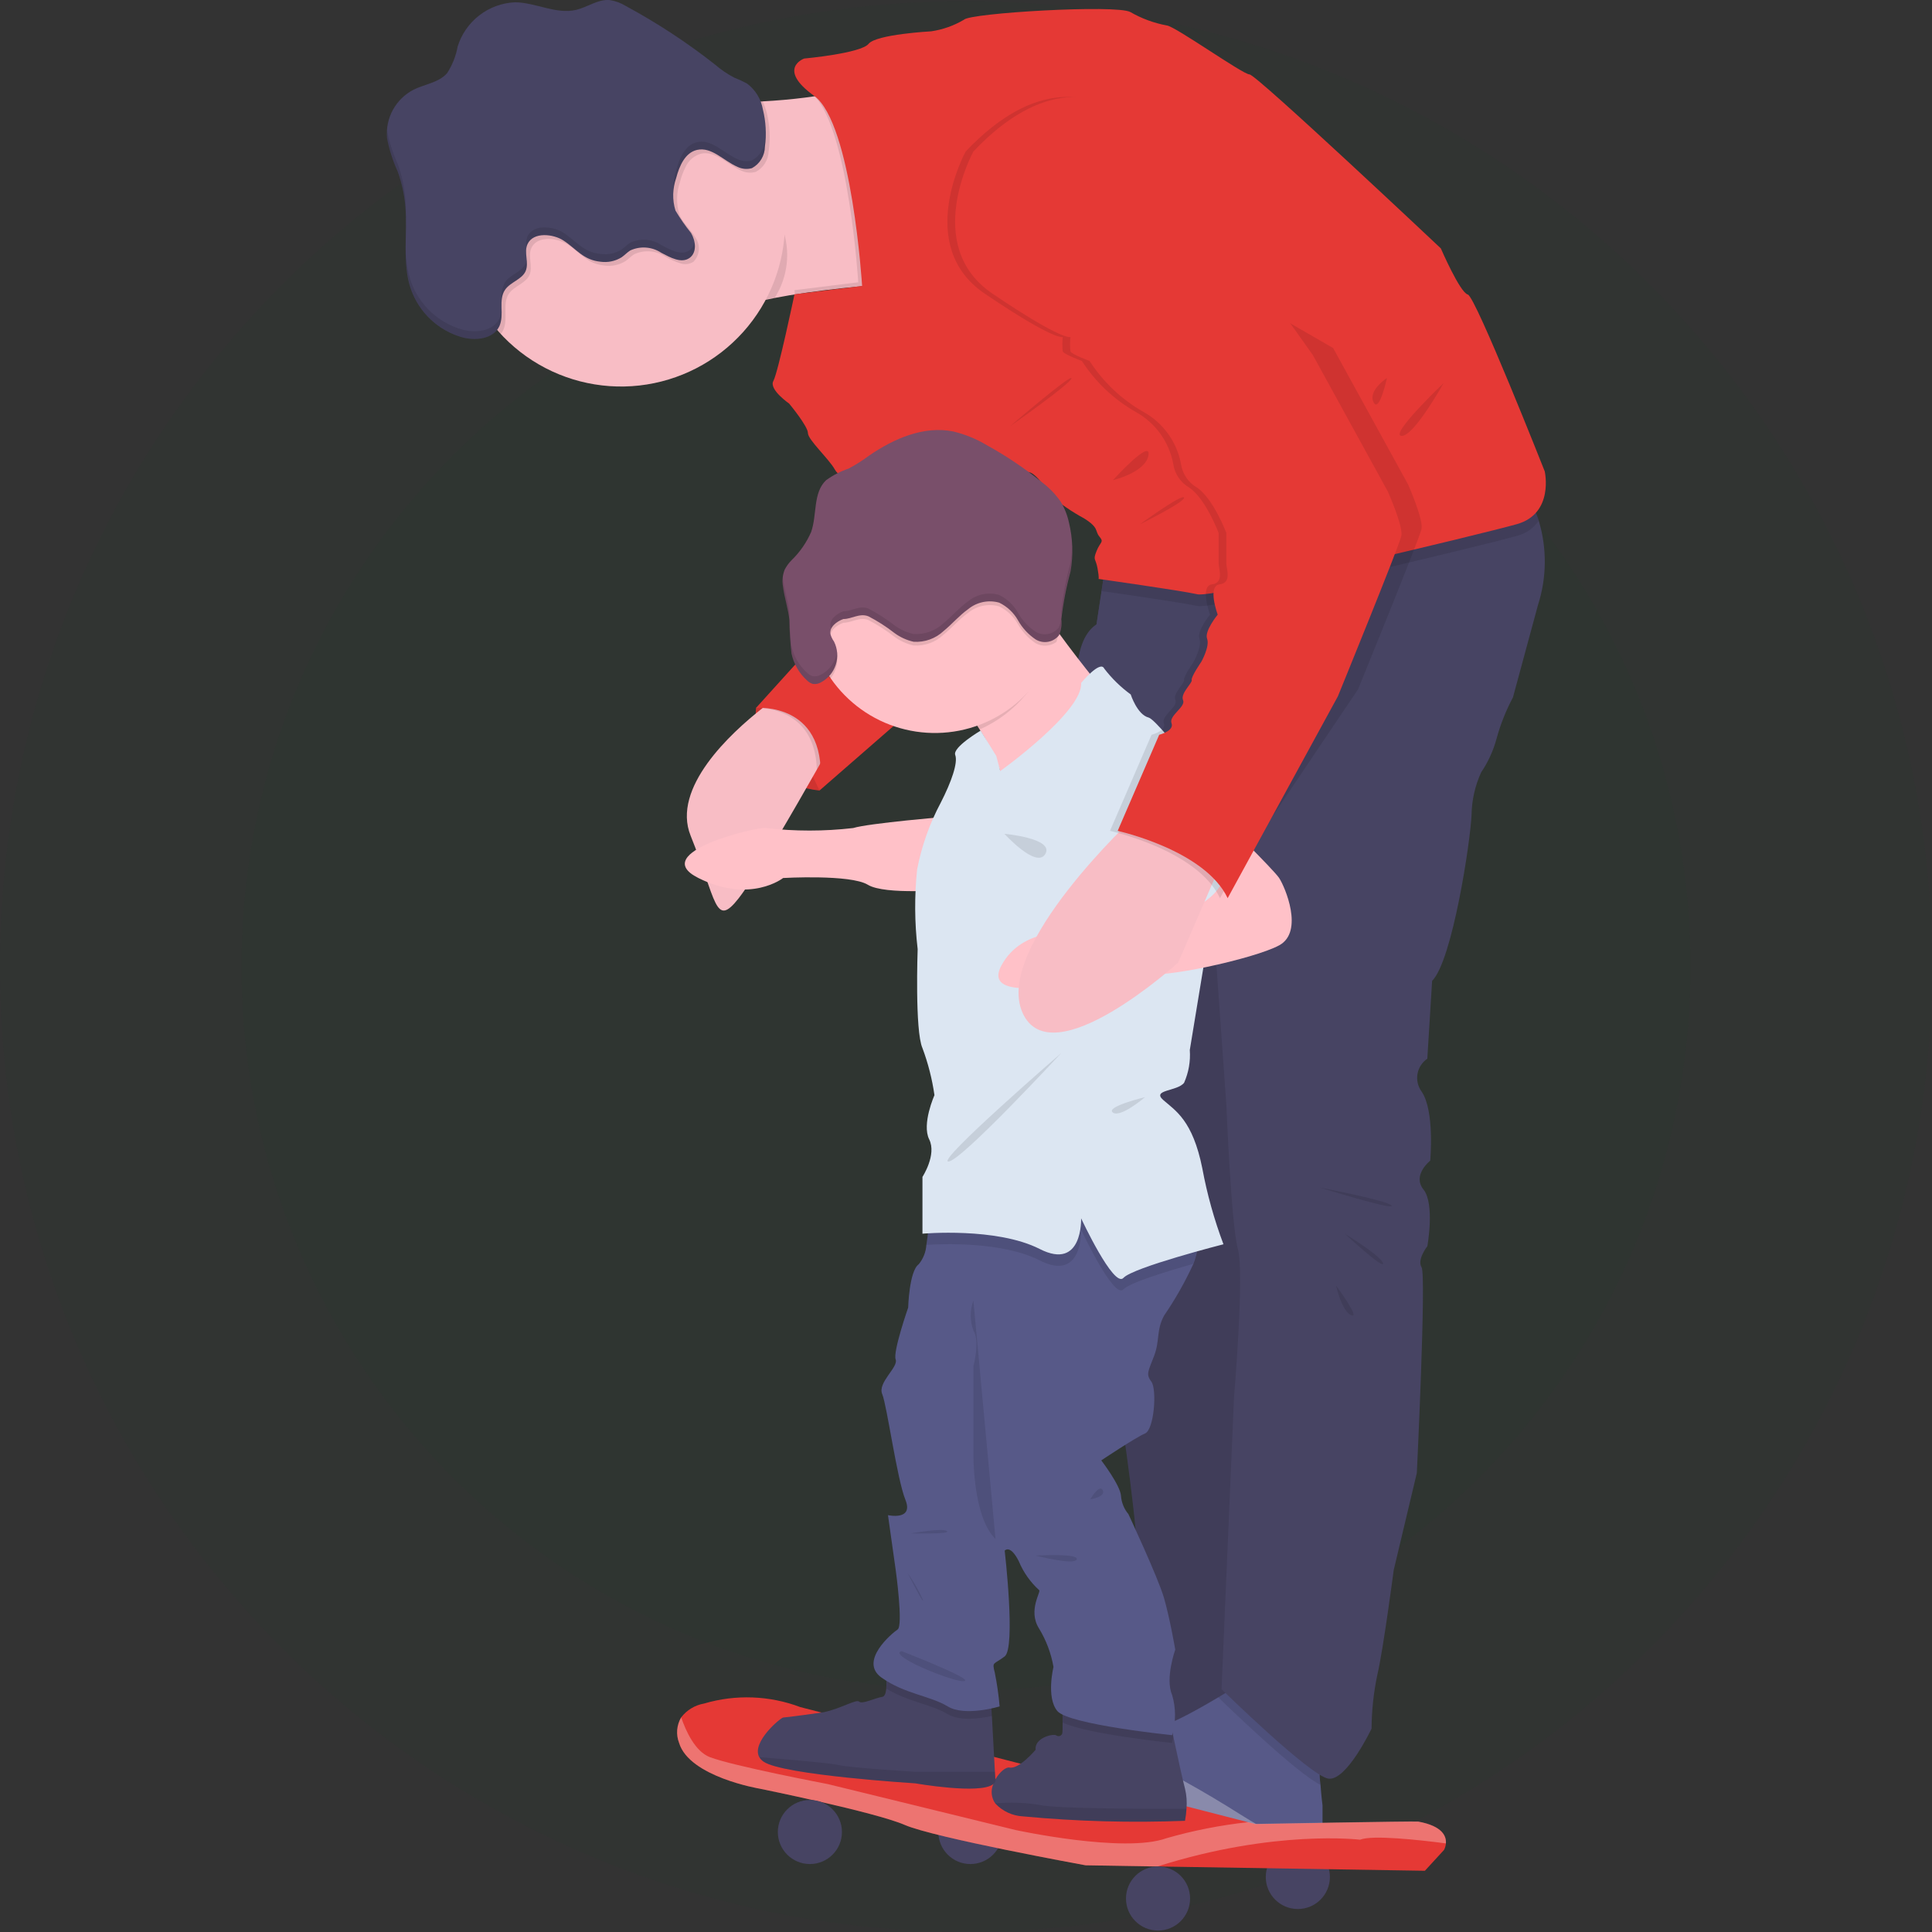 <svg xmlns="http://www.w3.org/2000/svg" width="134" height="134" viewBox="0 0 134 134" fill="none">
  <rect x="0" y="0" width="134" height="134" fill="#333333" stroke="none"/>
  <g clip-path="url(#clip0_1_1276)">
    <path d="M67 117.245C94.752 117.245 117.25 94.764 117.25 67.033C117.25 39.302 94.752 16.822 67 16.822C39.248 16.822 16.75 39.302 16.75 67.033C16.75 94.764 39.248 117.245 67 117.245Z" fill="#134F19" fill-opacity="0.05"/>
    <path d="M67 133.979C104.003 133.979 134 104.005 134 67.03C134 30.055 104.003 0.081 67 0.081C29.997 0.081 0 30.055 0 67.03C0 104.005 29.997 133.979 67 133.979Z" fill="#134F19" fill-opacity="0.05"/>
    <path d="M52.438 49.1C52.438 49.1 51.804 54.3 56.84 54.831L57.598 51.233L56.012 49.1L53.738 48.331L52.438 49.1Z" fill="#E53935"/>
    <path opacity="0.1" d="M53.738 48.331L52.438 49.099C52.438 49.099 51.804 54.298 56.84 54.829" fill="black"/>
    <path d="M61.576 19.705C61.576 19.705 58.179 19.913 54.77 20.478C54.421 20.537 54.074 20.601 53.729 20.667C53.528 20.705 53.331 20.745 53.134 20.789C51.611 21.031 50.138 21.521 48.774 22.239C47.637 22.968 47.254 21.005 47.222 18.276C47.207 17.315 47.239 16.262 47.29 15.198C47.356 13.967 47.452 12.721 47.558 11.6C47.783 9.115 48.043 7.183 48.043 7.183C48.043 7.183 49.233 7.183 50.824 7.128L51.335 7.109C51.833 7.09 52.362 7.064 52.895 7.031C53.147 7.018 53.401 7.003 53.653 6.984C54.662 6.912 55.657 6.805 56.496 6.678C57.195 6.604 57.877 6.411 58.511 6.109C60.306 5.04 61.576 19.705 61.576 19.705Z" fill="#F8BDC5"/>
    <path d="M76.718 38.901L76.055 43.301C76.055 43.301 74.609 45.1 74.798 46.1C74.986 47.099 76.655 91.292 76.655 91.292C76.655 91.292 79.925 109.955 78.789 112.355C77.654 114.754 78.723 120.354 78.723 120.354L85.527 119.289L87.801 37.7L76.718 38.901Z" fill="#474463"/>
    <path opacity="0.1" d="M76.718 38.901L76.055 43.301C76.055 43.301 74.609 45.1 74.798 46.1C74.986 47.099 76.655 91.292 76.655 91.292C76.655 91.292 79.925 109.955 78.789 112.355C77.654 114.754 78.723 120.354 78.723 120.354L85.527 119.289L87.801 37.7L76.718 38.901Z" fill="black"/>
    <path d="M91.728 121.487C91.523 122.238 91.476 123.023 91.589 123.794C91.642 124.565 91.728 125.223 91.728 125.223V129.755C91.728 129.755 84.457 127.222 80.454 124.557C78.803 123.456 78.333 122.433 78.424 121.615C78.518 121.122 78.764 120.671 79.129 120.326C79.493 119.981 79.957 119.759 80.454 119.691C81.053 119.691 82.945 118.647 84.495 117.725C85.713 117.003 86.73 116.358 86.73 116.358C86.73 116.358 92.127 120.821 91.728 121.487Z" fill="#575988"/>
    <path opacity="0.1" d="M91.727 121.487C91.522 122.238 91.475 123.023 91.588 123.794C89.972 123.036 84.965 118.184 84.494 117.719C85.713 116.997 86.729 116.351 86.729 116.351C86.729 116.351 92.126 120.821 91.727 121.487Z" fill="black"/>
    <path d="M106.67 41.968L104.936 48.368C104.451 49.278 104.07 50.239 103.798 51.233C103.574 52.065 103.214 52.853 102.731 53.567C102.31 54.488 102.083 55.486 102.064 56.499C101.998 58.3 100.737 66.631 99.329 68.031L98.996 73.43C98.818 73.551 98.666 73.707 98.549 73.887C98.432 74.068 98.352 74.27 98.315 74.482C98.278 74.694 98.284 74.911 98.332 75.121C98.38 75.331 98.47 75.528 98.596 75.703C99.523 77.043 99.197 80.502 99.197 80.502C99.197 80.502 97.929 81.501 98.73 82.502C99.531 83.502 98.999 86.433 98.999 86.433C98.999 86.433 98.264 87.364 98.599 87.899C98.933 88.433 98.269 102.163 98.269 102.163L96.666 108.895C96.666 108.895 95.93 114.495 95.529 116.162C95.271 117.389 95.137 118.639 95.129 119.893C95.129 119.893 93.395 123.556 92.127 123.361C90.859 123.166 84.724 117.161 84.724 117.161L85.59 96.895C85.59 96.895 86.324 88.297 85.858 86.63C85.392 84.963 85.058 76.632 85.058 76.632L84.124 63.5L74.795 48.835C74.795 48.835 74.118 44.568 76.052 43.303L76.402 40.998L76.719 38.903L87.794 37.702L104.736 33.304C105.686 34.003 106.385 34.99 106.726 36.118C107.302 38.029 107.283 40.069 106.67 41.968Z" fill="#474463"/>
    <path d="M77.192 48.711C77.192 48.711 69.325 58.37 69.653 55.671C69.862 53.973 68.785 51.905 67.948 50.597C67.668 50.152 67.367 49.722 67.044 49.308C67.044 49.308 71.847 40.511 72.114 41.71C72.463 42.514 72.919 43.267 73.469 43.95C74.975 46.031 77.192 48.711 77.192 48.711Z" fill="#FFC1C8"/>
    <path opacity="0.3" d="M91.728 128.808V129.755C91.728 129.755 84.457 127.223 80.454 124.556C78.803 123.455 78.333 122.433 78.424 121.615C81.025 122.871 83.551 124.276 85.99 125.823C87.817 126.974 89.736 127.972 91.728 128.808Z" fill="white"/>
    <path d="M90.016 132.406C91.243 132.406 92.239 131.412 92.239 130.185C92.239 128.958 91.243 127.963 90.016 127.963C88.787 127.963 87.792 128.958 87.792 130.185C87.792 131.412 88.787 132.406 90.016 132.406Z" fill="#474463"/>
    <path d="M67.306 129.287C68.534 129.287 69.529 128.292 69.529 127.065C69.529 125.838 68.534 124.843 67.306 124.843C66.078 124.843 65.082 125.838 65.082 127.065C65.082 128.292 66.078 129.287 67.306 129.287Z" fill="#474463"/>
    <path d="M100.285 127.855C100.273 128.013 100.228 128.167 100.154 128.308L98.828 129.753L80.283 129.456L75.296 129.374C75.296 129.374 64.8 127.465 62.755 126.575C60.711 125.684 52.67 124.055 52.67 124.055C52.67 124.055 47.814 123.241 47.101 120.887C46.989 120.6 46.944 120.291 46.969 119.984C46.994 119.677 47.089 119.38 47.245 119.114C47.636 118.606 48.203 118.264 48.836 118.154C51.027 117.507 53.37 117.594 55.508 118.401L86.591 126.392L87.073 126.515C87.073 126.515 98.154 126.308 98.377 126.348C100.077 126.654 100.324 127.38 100.285 127.855Z" fill="#E53935"/>
    <path opacity="0.3" d="M100.285 127.855C98.42 127.612 95.168 127.254 94.33 127.599C94.33 127.599 88.414 126.869 80.276 129.456L75.296 129.374C75.296 129.374 64.8 127.465 62.755 126.575C60.711 125.684 52.67 124.055 52.67 124.055C52.67 124.055 47.814 123.241 47.101 120.887C46.989 120.6 46.944 120.291 46.969 119.984C46.994 119.677 47.088 119.38 47.245 119.114C47.577 120.08 48.216 121.48 49.235 121.872C50.836 122.488 57.419 123.742 57.419 123.742L70.447 126.929C70.447 126.929 77.969 128.56 80.898 127.497C82.758 126.962 84.66 126.588 86.584 126.38L87.066 126.503C87.066 126.503 98.147 126.297 98.37 126.336C100.077 126.658 100.324 127.379 100.285 127.855Z" fill="white"/>
    <path d="M82.292 125.455C82.276 125.735 82.241 126.012 82.188 126.287C78.45 126.434 74.706 126.332 70.982 125.982C70.237 125.951 69.534 125.627 69.026 125.081C68.893 124.889 68.811 124.668 68.786 124.436C68.762 124.204 68.797 123.97 68.887 123.755C68.93 123.631 68.984 123.512 69.048 123.398C69.334 122.898 69.774 122.544 70.015 122.594C70.682 122.729 71.827 121.361 71.827 121.361C71.737 120.526 73.049 120.225 73.257 120.361C73.294 120.389 73.337 120.407 73.382 120.414C73.428 120.42 73.474 120.415 73.517 120.398C73.56 120.381 73.598 120.354 73.627 120.318C73.656 120.283 73.676 120.241 73.684 120.195C73.697 120.133 73.701 119.832 73.701 119.481C73.701 118.894 73.684 118.155 73.684 118.155L81.091 119.055L81.385 120.469C81.653 121.73 82.029 123.463 82.189 124.055C82.3 124.513 82.335 124.986 82.292 125.455Z" fill="#474463"/>
    <path opacity="0.1" d="M82.292 125.455C82.276 125.735 82.241 126.012 82.188 126.287C78.45 126.434 74.706 126.332 70.982 125.982C70.237 125.951 69.534 125.627 69.026 125.081C70.044 124.986 71.071 125.02 72.081 125.183C73.211 125.463 79.969 125.463 82.292 125.455Z" fill="black"/>
    <path d="M69.042 123.394C69.05 123.463 69.04 123.532 69.011 123.595C68.983 123.658 68.938 123.712 68.881 123.752C67.949 124.472 63.473 123.689 63.473 123.689C63.473 123.689 54.33 123.121 52.963 122.189C52.84 122.108 52.737 122 52.662 121.873C52.093 120.847 54.151 119.123 54.33 119.123C54.509 119.123 56.967 118.788 57.131 118.756C58.268 118.527 59.405 117.823 59.595 118.024C59.785 118.225 60.732 117.756 61.194 117.69C61.363 117.665 61.441 117.427 61.47 117.122C61.496 116.71 61.482 116.296 61.428 115.886L68.731 117.851L68.795 119.013L69.005 122.884L69.032 123.36C69.037 123.371 69.04 123.382 69.042 123.394Z" fill="#474463"/>
    <path opacity="0.1" d="M63.481 123.688C63.481 123.688 54.338 123.12 52.971 122.188C52.848 122.107 52.745 121.999 52.67 121.872C54.521 122.024 57.609 122.279 58.166 122.421C58.971 122.611 63.473 122.888 63.473 122.888H69.016L69.043 123.363C69.281 124.703 63.481 123.688 63.481 123.688Z" fill="black"/>
    <path d="M56.173 129.287C57.401 129.287 58.396 128.292 58.396 127.065C58.396 125.838 57.401 124.843 56.173 124.843C54.945 124.843 53.949 125.838 53.949 127.065C53.949 128.292 54.945 129.287 56.173 129.287Z" fill="#474463"/>
    <path d="M80.319 133.899C81.547 133.899 82.542 132.904 82.542 131.677C82.542 130.45 81.547 129.456 80.319 129.456C79.091 129.456 78.096 130.45 78.096 131.677C78.096 132.904 79.091 133.899 80.319 133.899Z" fill="#474463"/>
    <path d="M57.708 51.5C57.708 51.5 57.287 52.257 56.654 53.382C55.134 56.057 52.41 60.797 51.237 62.297C49.569 64.429 49.704 62.431 47.901 57.965C46.56 54.642 50.682 50.842 52.885 49.115C53.643 48.514 54.174 48.168 54.174 48.168L57.708 51.5Z" fill="#F8BDC5"/>
    <path d="M65.778 56.632C65.778 56.632 60.241 57.097 59.175 57.431C57.16 57.665 55.125 57.665 53.11 57.431C52.714 57.298 44.837 59.098 48.439 60.897C52.042 62.696 54.315 60.897 54.315 60.897C54.315 60.897 58.985 60.629 60.19 61.365C61.395 62.101 65.793 61.698 65.793 61.698L65.778 56.632Z" fill="#FFC1C8"/>
    <path opacity="0.1" d="M54.276 15.839C54.559 16.631 54.656 17.478 54.561 18.314C54.466 19.15 54.181 19.953 53.728 20.663C51.998 20.907 50.322 21.44 48.768 22.239C45.766 24.173 48.035 7.174 48.035 7.174C48.035 7.174 49.487 7.174 51.327 7.1C50.77 9.64 52.882 12.278 54.276 15.839Z" fill="black"/>
    <path d="M54.447 15.46C54.444 18.252 53.412 20.944 51.548 23.024C49.685 25.104 47.12 26.426 44.344 26.738C41.568 27.049 38.774 26.328 36.495 24.713C34.217 23.098 32.613 20.701 31.99 17.979C31.367 15.258 31.768 12.402 33.117 9.958C34.467 7.513 36.669 5.65 39.305 4.725C41.941 3.799 44.825 3.876 47.408 4.939C49.991 6.003 52.092 7.98 53.31 10.492C54.061 12.041 54.449 13.739 54.447 15.46Z" fill="#F8BDC5"/>
    <path opacity="0.1" d="M106.725 36.117C106.365 36.641 105.824 37.015 105.206 37.168C102.603 37.901 84.258 42.3 83.058 42.033C81.999 41.798 77.452 41.145 76.403 40.995L76.72 38.9L87.795 37.7L104.737 33.302C105.686 34.001 106.384 34.989 106.725 36.117Z" fill="black"/>
    <path opacity="0.1" d="M61.576 19.704C59.408 19.834 57.247 20.075 55.103 20.424C55.134 20.327 55.13 20.222 55.092 20.127L59.527 19.579C59.527 19.579 58.879 9.163 56.495 6.666C57.194 6.592 57.875 6.4 58.51 6.098C60.31 5.042 61.576 19.704 61.576 19.704Z" fill="black"/>
    <path d="M55.775 4.06C55.775 4.06 59.709 3.703 60.245 3.039C60.781 2.375 64.582 2.173 64.582 2.173C65.385 2.056 66.158 1.783 66.856 1.369C67.264 0.901 77.395 0.303 78.395 0.833C79.181 1.286 80.039 1.602 80.931 1.767C81.532 1.835 86.201 5.162 86.666 5.162C87.132 5.162 99.934 17.228 99.934 17.228C99.934 17.228 101.26 20.294 101.803 20.427C102.346 20.56 107.14 32.691 107.14 32.691C107.14 32.691 107.807 35.623 105.207 36.354C102.606 37.085 84.259 41.486 83.059 41.219C81.859 40.952 76.189 40.153 76.189 40.153C76.189 40.153 76.255 40.153 76.123 39.42C75.99 38.688 75.789 38.884 76.055 38.219C76.32 37.555 76.591 37.619 76.256 37.22C75.921 36.821 76.256 36.62 75.189 35.953C74.357 35.504 73.574 34.968 72.854 34.355C72.793 34.156 71.853 32.821 71.387 32.755C70.921 32.689 57.844 29.022 57.844 29.022L54.776 28.022C54.776 28.022 53.309 27.023 53.639 26.424C53.969 25.825 55.104 20.411 55.104 20.411L59.795 19.833C59.795 19.833 59.096 8.545 56.469 6.651C53.841 4.757 55.775 4.06 55.775 4.06Z" fill="#E53935"/>
    <path opacity="0.1" d="M57.708 51.5C57.708 51.5 57.287 52.257 56.654 53.382C56.555 49.905 54.122 49.231 52.883 49.115C53.642 48.515 54.173 48.169 54.173 48.169L57.708 51.5Z" fill="black"/>
    <path d="M54.447 26.237L54.769 28.036C54.769 28.036 56.037 29.57 56.037 30.037C56.037 30.503 57.504 31.836 57.905 32.569C58.307 33.303 59.706 33.437 59.171 34.703C58.636 35.97 55.57 45.635 55.57 45.635L52.435 49.101C52.435 49.101 57.638 48.633 56.836 54.832L63.574 48.961L68.849 39.368C68.849 39.368 63.713 29.637 63.513 28.838C63.314 28.038 54.447 26.237 54.447 26.237Z" fill="#E53935"/>
    <path opacity="0.1" d="M70.048 29.57C70.048 29.57 74.316 26.57 74.316 26.237C74.316 25.904 70.048 29.57 70.048 29.57Z" fill="black"/>
    <path opacity="0.1" d="M77.192 33.303C77.192 33.303 79.466 32.767 79.656 31.57C79.845 30.373 77.192 33.303 77.192 33.303Z" fill="black"/>
    <path opacity="0.1" d="M79.053 36.369C79.053 36.369 82.256 34.785 82.121 34.51C81.986 34.234 79.053 36.369 79.053 36.369Z" fill="black"/>
    <path opacity="0.1" d="M96.197 26.216C96.197 26.216 94.87 27.081 95.264 27.892C95.659 28.702 96.197 26.216 96.197 26.216Z" fill="black"/>
    <path opacity="0.1" d="M100.126 26.57C100.126 26.57 96.347 30.169 97.201 30.233C98.056 30.297 100.126 26.57 100.126 26.57Z" fill="black"/>
    <path opacity="0.1" d="M91.528 82.362C91.528 82.362 96.397 83.295 96.53 83.629C96.663 83.962 91.528 82.362 91.528 82.362Z" fill="black"/>
    <path opacity="0.1" d="M93.263 85.56C93.263 85.56 95.863 87.16 95.929 87.626C95.996 88.093 93.263 85.56 93.263 85.56Z" fill="black"/>
    <path opacity="0.1" d="M92.662 89.16C92.662 89.16 93.061 90.959 93.728 91.226C94.395 91.493 92.662 89.16 92.662 89.16Z" fill="black"/>
    <path opacity="0.1" d="M53.322 10.434C53.323 10.454 53.32 10.475 53.312 10.493C53.302 10.789 53.215 11.077 53.057 11.328C52.9 11.579 52.68 11.784 52.418 11.922C52.081 12.018 51.722 11.986 51.407 11.833C50.46 11.419 49.62 10.422 48.604 10.663C48.371 10.732 48.156 10.851 47.973 11.011C47.791 11.171 47.645 11.369 47.546 11.591C47.381 11.914 47.254 12.255 47.167 12.608C46.911 13.335 46.894 14.125 47.116 14.863C47.164 14.979 47.221 15.09 47.287 15.197C47.555 15.626 47.935 15.992 48.201 16.426C48.393 16.678 48.489 16.99 48.471 17.306C48.453 17.623 48.322 17.922 48.102 18.151C47.974 18.235 47.827 18.29 47.675 18.312C47.522 18.333 47.366 18.32 47.219 18.274C46.843 18.156 46.481 17.996 46.141 17.797C45.826 17.588 45.463 17.463 45.086 17.435C44.709 17.406 44.331 17.475 43.988 17.634C43.768 17.771 43.592 17.968 43.382 18.111C42.945 18.382 42.426 18.49 41.917 18.416C40.712 18.293 40.26 17.53 39.339 16.939C38.664 16.503 37.254 16.313 36.852 17.206C36.595 17.775 36.977 18.49 36.725 19.07C36.473 19.65 35.671 19.828 35.3 20.365C34.811 21.074 35.266 22.098 34.908 22.884C34.853 23.006 34.779 23.119 34.69 23.218C32.68 21.055 31.588 18.198 31.644 15.247C31.7 12.297 32.898 9.483 34.988 7.397C37.078 5.312 39.896 4.118 42.849 4.066C45.801 4.014 48.659 5.109 50.821 7.12L51.333 7.101C51.832 7.082 52.361 7.056 52.893 7.023C53.019 7.29 53.118 7.569 53.188 7.855C53.393 8.699 53.439 9.574 53.322 10.434Z" fill="black"/>
    <path d="M36.583 16.941C36.324 17.509 36.706 18.225 36.456 18.803C36.206 19.381 35.398 19.56 35.031 20.098C34.54 20.813 34.995 21.833 34.639 22.617C34.229 23.511 32.994 23.654 32.046 23.392C31.236 23.161 30.493 22.741 29.878 22.166C29.263 21.591 28.794 20.878 28.509 20.087C27.866 18.259 28.282 16.245 28.115 14.318C28.044 13.49 27.865 12.676 27.584 11.895C27.247 11.157 26.999 10.382 26.845 9.586C26.781 8.903 26.923 8.217 27.253 7.616C27.584 7.014 28.087 6.526 28.698 6.213C29.479 5.834 30.439 5.726 31.008 5.077C31.372 4.518 31.621 3.892 31.739 3.236C32.004 2.375 32.529 1.618 33.241 1.067C33.954 0.516 34.819 0.198 35.719 0.158C37.156 0.17 38.562 1.016 39.967 0.683C40.761 0.493 41.487 -0.075 42.302 0.006C42.694 0.068 43.07 0.208 43.407 0.417C45.587 1.594 47.661 2.956 49.607 4.489C50.009 4.836 50.45 5.136 50.92 5.382C51.223 5.5 51.519 5.636 51.805 5.79C52.392 6.226 52.788 6.871 52.912 7.591C53.122 8.434 53.169 9.309 53.053 10.171C53.05 10.477 52.965 10.777 52.806 11.04C52.648 11.302 52.422 11.518 52.152 11.663C51.815 11.758 51.454 11.723 51.14 11.567C50.193 11.156 49.352 10.16 48.339 10.398C47.513 10.588 47.114 11.523 46.899 12.343C46.641 13.071 46.623 13.862 46.848 14.601C47.171 15.146 47.533 15.668 47.931 16.161C48.255 16.704 48.347 17.517 47.832 17.886C47.264 18.297 46.491 17.86 45.866 17.534C45.551 17.325 45.188 17.201 44.812 17.172C44.435 17.143 44.057 17.211 43.715 17.37C43.496 17.507 43.32 17.703 43.108 17.849C42.671 18.117 42.153 18.224 41.645 18.152C40.438 18.028 39.986 17.265 39.068 16.674C38.393 16.235 36.987 16.05 36.583 16.941Z" fill="#474463"/>
    <path opacity="0.1" d="M73.471 43.94C73.42 44.224 73.029 44.257 72.95 44.533C72.645 45.862 72.034 47.102 71.166 48.154C70.298 49.206 69.197 50.041 67.95 50.594C67.455 49.816 67.046 49.307 67.046 49.307C67.046 49.307 71.848 40.509 72.116 41.708C72.467 42.509 72.922 43.259 73.471 43.94Z" fill="black"/>
    <path d="M73.614 42.103C73.607 44.13 72.897 46.092 71.606 47.655C70.314 49.218 68.52 50.285 66.53 50.676C64.539 51.066 62.475 50.755 60.688 49.796C58.901 48.836 57.502 47.288 56.728 45.414C55.955 43.54 55.856 41.456 56.447 39.517C57.038 37.578 58.284 35.904 59.971 34.779C61.659 33.654 63.684 33.148 65.703 33.348C67.722 33.547 69.609 34.44 71.044 35.873C71.861 36.691 72.508 37.663 72.949 38.732C73.39 39.801 73.616 40.947 73.614 42.103Z" fill="#FFC1C8"/>
    <path opacity="0.1" d="M68.746 117.853L68.81 119.014C68.039 119.185 66.575 119.408 65.717 118.886C64.612 118.209 62.98 118.045 61.485 117.124C61.511 116.711 61.497 116.297 61.443 115.887L68.746 117.853Z" fill="black"/>
    <path opacity="0.1" d="M81.383 120.469C81.332 120.728 81.284 120.888 81.284 120.888C81.284 120.888 75.399 120.286 73.703 119.473C73.703 118.886 73.686 118.147 73.686 118.147L81.093 119.047L81.383 120.469Z" fill="black"/>
    <path d="M80.053 94.026C79.654 95.093 79.453 95.293 79.854 95.825C80.255 96.358 80.053 99.158 79.416 99.424C78.779 99.689 76.383 101.289 76.383 101.289C76.383 101.289 77.71 103.022 77.75 103.751C77.785 104.217 77.965 104.66 78.266 105.018C78.266 105.018 80.322 109.417 80.729 110.817C81.137 112.217 81.514 114.415 81.514 114.415C81.514 114.415 80.799 116.416 81.293 117.55C81.566 118.463 81.566 119.436 81.293 120.349C81.293 120.349 74.126 119.616 73.336 118.675C72.546 117.733 73.068 115.616 73.068 115.616C72.904 114.673 72.564 113.768 72.066 112.95C71.262 111.683 72.256 110.351 72.066 110.283C71.457 109.728 70.978 109.045 70.662 108.285C70.059 107.086 69.684 107.55 69.684 107.55C69.684 107.55 70.464 114.283 69.684 114.884C68.903 115.484 68.797 115.217 68.998 116.02C69.154 116.791 69.265 117.57 69.332 118.353C69.332 118.353 66.93 119.087 65.731 118.353C64.531 117.62 62.725 117.486 61.138 116.353C59.551 115.22 61.853 113.287 62.256 113.02C62.66 112.753 62.124 108.888 62.124 108.888L61.588 105.088C61.588 105.088 63.388 105.488 62.797 104.022C62.206 102.556 61.522 97.49 61.188 96.69C60.855 95.89 62.325 94.823 62.122 94.29C61.919 93.758 62.989 90.692 62.989 90.692C62.989 90.692 63.056 88.16 63.722 87.685C64.034 87.305 64.219 86.836 64.25 86.345C64.367 85.623 64.436 84.894 64.457 84.164C64.457 84.164 79.732 83.097 82.199 84.563C83.309 85.222 83.232 86.439 82.768 87.665C82.194 88.916 81.514 90.115 80.737 91.25C80.189 92.271 80.454 92.96 80.053 94.026Z" fill="#575988"/>
    <path opacity="0.1" d="M82.751 87.663C80.855 88.199 78.331 88.977 77.923 89.426C77.256 90.161 74.987 85.294 74.987 85.294C74.987 85.294 75.122 88.956 72.119 87.422C69.52 86.097 65.325 86.271 64.242 86.343C64.359 85.621 64.428 84.892 64.448 84.161C64.448 84.161 79.724 83.094 82.191 84.56C83.298 85.219 83.22 86.433 82.751 87.663Z" fill="black"/>
    <path d="M74.984 47.367C74.984 47.367 76.31 45.767 76.585 46.368C77.109 47.052 77.729 47.658 78.425 48.167C78.425 48.167 78.873 49.567 79.665 49.768C80.457 49.969 86.391 57.967 86.391 57.967L84.256 62.296L82.522 72.828C82.579 73.607 82.442 74.387 82.126 75.101C81.654 75.707 79.852 75.566 80.687 76.3C81.523 77.033 82.723 77.7 83.39 81.034C83.723 82.829 84.214 84.591 84.857 86.3C84.857 86.3 78.587 87.9 77.919 88.633C77.252 89.366 74.984 84.5 74.984 84.5C74.984 84.5 75.119 88.158 72.116 86.629C69.113 85.101 63.98 85.567 63.98 85.567V81.627C63.98 81.627 64.981 80.094 64.448 79.027C63.916 77.96 64.812 75.961 64.812 75.961C64.653 74.846 64.374 73.751 63.98 72.696C63.444 71.497 63.647 65.831 63.647 65.831C63.431 63.993 63.419 62.137 63.611 60.296C63.924 58.678 64.478 57.115 65.254 55.66C65.987 54.231 66.452 52.899 66.253 52.364C66.053 51.83 68.014 50.675 68.014 50.675L69.1 52.431L69.376 53.479C69.376 53.479 75.119 49.367 74.984 47.367Z" fill="#DCE6F2"/>
    <path d="M84.584 56.632C84.584 56.632 88.32 60.295 88.719 60.897C89.119 61.499 90.459 64.618 88.725 65.565C86.99 66.512 80.196 67.973 79.521 67.469C78.846 66.965 74.782 68.037 74.782 68.037C74.782 68.037 67.988 69.704 69.453 66.971C70.918 64.237 74.391 64.698 74.391 64.698C74.391 64.698 79.997 64.688 80.596 64.13C81.195 63.571 85.713 62.373 84.69 59.903C83.666 57.432 84.584 56.632 84.584 56.632Z" fill="#FFC1C8"/>
    <path opacity="0.1" d="M73.613 73.03C73.613 73.03 64.912 80.563 65.778 80.563C66.644 80.563 73.613 73.03 73.613 73.03Z" fill="black"/>
    <path opacity="0.1" d="M79.417 76.096C79.417 76.096 76.652 76.761 77.182 77.162C77.712 77.563 79.417 76.096 79.417 76.096Z" fill="black"/>
    <path opacity="0.1" d="M69.665 57.831C69.665 57.831 73.116 58.14 72.508 59.219C71.9 60.298 69.665 57.831 69.665 57.831Z" fill="black"/>
    <path opacity="0.1" d="M67.514 90.204C67.263 90.875 67.263 91.615 67.514 92.287C67.983 93.014 67.514 94.749 67.514 94.749V100.809C67.514 100.809 67.45 105.209 69.047 106.741L67.514 90.204Z" fill="black"/>
    <path opacity="0.1" d="M62.944 109.09C63.358 109.677 63.715 110.302 64.011 110.956C64.145 111.456 62.944 109.09 62.944 109.09Z" fill="black"/>
    <path opacity="0.1" d="M63.177 106.357C63.177 106.357 65.345 105.957 65.68 106.19C66.016 106.422 63.177 106.357 63.177 106.357Z" fill="black"/>
    <path opacity="0.1" d="M62.544 114.522C62.544 114.522 61.909 114.588 63.177 115.279C64.446 115.971 66.913 116.845 66.945 116.546C66.978 116.247 62.544 114.522 62.544 114.522Z" fill="black"/>
    <path opacity="0.1" d="M71.826 107.89C72.049 107.89 74.841 107.723 74.68 108.158C74.52 108.592 71.826 107.89 71.826 107.89Z" fill="black"/>
    <path opacity="0.1" d="M75.618 103.99C75.618 103.99 76.251 102.891 76.485 103.358C76.718 103.824 75.618 103.99 75.618 103.99Z" fill="black"/>
    <path opacity="0.1" d="M73.614 42.1C73.615 42.918 73.501 43.732 73.277 44.518C73.07 44.675 72.822 44.767 72.563 44.782C72.304 44.798 72.046 44.737 71.821 44.608C71.317 44.267 70.898 43.813 70.599 43.282C70.299 42.752 69.845 42.325 69.298 42.058C68.93 41.953 68.542 41.939 68.167 42.017C67.793 42.095 67.442 42.262 67.147 42.505C66.521 42.952 66.028 43.543 65.441 44.023C65.163 44.284 64.835 44.485 64.476 44.614C64.118 44.742 63.736 44.795 63.356 44.769C62.877 44.659 62.425 44.452 62.029 44.159C61.465 43.721 60.861 43.334 60.227 43.004C59.601 42.764 59.09 43.194 58.496 43.194C58.024 43.364 57.513 43.752 57.602 44.243C57.653 44.425 57.735 44.597 57.844 44.751C58.035 45.126 58.11 45.549 58.06 45.966C58.011 46.384 57.839 46.777 57.566 47.097C56.78 45.962 56.272 44.659 56.084 43.291C55.896 41.924 56.032 40.532 56.482 39.227C56.931 37.922 57.682 36.741 58.673 35.779C59.664 34.818 60.867 34.103 62.185 33.692C63.504 33.281 64.901 33.185 66.263 33.413C67.625 33.642 68.915 34.187 70.027 35.005C71.139 35.822 72.044 36.89 72.667 38.122C73.29 39.354 73.614 40.715 73.614 42.095V42.1Z" fill="black"/>
    <path d="M58.493 42.935C58.021 43.106 57.509 43.494 57.599 43.987C57.651 44.168 57.734 44.339 57.843 44.492C57.969 44.742 58.044 45.014 58.065 45.293C58.085 45.572 58.051 45.853 57.963 46.118C57.875 46.384 57.735 46.63 57.552 46.841C57.369 47.053 57.145 47.226 56.895 47.351C56.733 47.435 56.548 47.464 56.368 47.434C56.226 47.39 56.096 47.312 55.989 47.207C55.434 46.711 55.051 46.051 54.896 45.323C54.808 44.549 54.759 43.77 54.751 42.991C54.668 42.213 54.401 41.445 54.304 40.661C54.239 40.273 54.28 39.875 54.424 39.509C54.549 39.268 54.71 39.047 54.901 38.855C55.476 38.298 55.936 37.636 56.257 36.904C56.68 35.706 56.372 34.182 57.297 33.305C57.773 32.96 58.298 32.689 58.856 32.501C59.355 32.236 59.833 31.933 60.286 31.595C62.002 30.416 64.087 29.511 66.126 29.928C66.941 30.125 67.721 30.444 68.44 30.875C69.776 31.61 71.044 32.462 72.231 33.42C72.744 33.799 73.192 34.258 73.558 34.781C73.83 35.228 74.026 35.718 74.138 36.23C74.41 37.346 74.448 38.507 74.248 39.639C73.951 40.726 73.739 41.834 73.611 42.953C73.657 43.332 73.6 43.717 73.447 44.066C73.258 44.303 72.989 44.463 72.691 44.514C72.392 44.566 72.085 44.507 71.828 44.347C71.322 44.007 70.904 43.553 70.607 43.021C70.308 42.491 69.854 42.065 69.306 41.8C68.938 41.695 68.55 41.681 68.175 41.759C67.801 41.837 67.451 42.004 67.155 42.247C66.529 42.693 66.038 43.285 65.449 43.765C65.172 44.026 64.843 44.227 64.484 44.356C64.126 44.484 63.744 44.537 63.364 44.511C62.885 44.402 62.433 44.195 62.037 43.903C61.474 43.464 60.871 43.077 60.237 42.748C59.616 42.5 59.084 42.935 58.493 42.935Z" fill="#794F6A"/>
    <path d="M78.719 56.632C78.719 56.632 68.914 65.696 70.914 70.228C72.914 74.761 81.717 66.762 81.717 66.762L84.856 59.505L78.719 56.632Z" fill="#F8BDC5"/>
    <g opacity="0.1">
      <path d="M56.892 46.816C56.731 46.9 56.547 46.929 56.367 46.899C56.224 46.855 56.094 46.777 55.988 46.67C55.433 46.175 55.05 45.516 54.893 44.788C54.806 44.011 54.758 43.23 54.749 42.448C54.666 41.669 54.397 40.904 54.302 40.118C54.304 40.078 54.3 40.039 54.292 40.001C54.272 40.218 54.275 40.436 54.302 40.652C54.392 41.436 54.66 42.194 54.749 42.982C54.758 43.763 54.806 44.544 54.893 45.321C55.049 46.049 55.433 46.709 55.988 47.205C56.094 47.31 56.225 47.388 56.367 47.431C56.547 47.462 56.731 47.432 56.892 47.348C57.289 47.15 57.615 46.833 57.824 46.441C58.033 46.05 58.116 45.603 58.06 45.162C58.02 45.514 57.893 45.85 57.688 46.139C57.484 46.428 57.211 46.661 56.892 46.816Z" fill="black"/>
      <path d="M74.234 39.099C73.936 40.185 73.724 41.293 73.599 42.413C73.644 42.792 73.587 43.177 73.431 43.527C73.243 43.764 72.975 43.923 72.677 43.975C72.379 44.026 72.072 43.967 71.815 43.807C71.309 43.468 70.89 43.014 70.593 42.481C70.294 41.951 69.839 41.524 69.29 41.26C68.923 41.156 68.536 41.142 68.163 41.219C67.789 41.297 67.44 41.464 67.145 41.706C66.519 42.153 66.026 42.742 65.439 43.225C65.162 43.486 64.833 43.687 64.475 43.816C64.116 43.944 63.734 43.998 63.354 43.972C62.875 43.862 62.423 43.654 62.028 43.362C61.464 42.924 60.861 42.537 60.227 42.207C59.601 41.967 59.09 42.397 58.496 42.397C58.024 42.569 57.513 42.955 57.602 43.45C57.614 43.503 57.631 43.555 57.653 43.605C57.839 43.282 58.141 43.041 58.497 42.931C59.088 42.931 59.612 42.507 60.228 42.742C60.863 43.069 61.466 43.456 62.028 43.897C62.423 44.19 62.875 44.396 63.355 44.504C63.736 44.532 64.118 44.48 64.477 44.352C64.836 44.223 65.164 44.021 65.44 43.758C66.024 43.275 66.525 42.679 67.146 42.239C67.442 41.999 67.791 41.834 68.164 41.756C68.538 41.678 68.924 41.691 69.291 41.793C69.839 42.059 70.293 42.484 70.594 43.014C70.896 43.543 71.314 43.996 71.816 44.34C72.072 44.502 72.38 44.563 72.678 44.511C72.977 44.459 73.246 44.298 73.433 44.059C73.581 43.708 73.639 43.325 73.6 42.945C73.722 41.825 73.935 40.717 74.234 39.631C74.334 39.061 74.375 38.482 74.356 37.904C74.344 38.305 74.303 38.704 74.234 39.099Z" fill="black"/>
    </g>
    <path opacity="0.1" d="M66.979 10.506C66.979 10.506 63.378 17.038 68.306 20.371C73.234 23.704 73.71 23.37 73.71 23.37C73.675 23.703 73.675 24.038 73.71 24.37C73.778 24.571 75.036 25.035 75.036 25.035C75.978 26.496 77.259 27.709 78.771 28.569C79.443 28.94 80.024 29.456 80.474 30.078C80.924 30.7 81.231 31.413 81.373 32.167C81.421 32.514 81.549 32.844 81.746 33.134C81.944 33.423 82.205 33.663 82.51 33.834C83.647 34.634 84.523 36.967 84.523 36.967V39.101C84.523 39.434 84.923 40.427 84.058 40.531C83.192 40.634 83.924 42.631 83.924 42.631C83.924 42.631 82.991 43.767 83.19 44.298C83.388 44.828 82.79 45.896 82.79 45.896C82.79 45.896 82.057 46.962 82.123 47.163C82.189 47.363 81.323 48.096 81.522 48.562C81.722 49.029 80.524 49.629 80.722 50.163C80.921 50.696 79.869 50.962 79.869 50.962L76.986 57.629C76.986 57.629 83.051 58.955 84.617 62.294L92.262 48.296C92.262 48.296 96.53 37.833 96.665 37.165C96.8 36.498 95.729 34.102 95.729 34.102L90.527 24.633L82.722 13.635C82.722 13.635 76.519 0.441 66.979 10.506Z" fill="black"/>
    <path opacity="0.1" d="M74.68 13.261C74.68 13.261 65.309 16.547 70.245 19.881C75.181 23.215 75.649 22.879 75.649 22.879C75.615 23.212 75.615 23.546 75.649 23.879C75.715 24.078 76.975 24.545 76.975 24.545C77.918 26.007 79.199 27.219 80.712 28.079C81.384 28.451 81.966 28.966 82.416 29.588C82.866 30.21 83.174 30.924 83.316 31.678C83.364 32.025 83.492 32.356 83.689 32.645C83.886 32.934 84.148 33.174 84.453 33.345C85.59 34.145 86.455 36.478 86.455 36.478V38.611C86.455 38.944 86.854 39.937 85.986 40.04C85.118 40.144 85.854 42.14 85.854 42.14C85.854 42.14 84.92 43.277 85.121 43.806C85.322 44.334 84.721 45.405 84.721 45.405C84.721 45.405 83.987 46.472 84.054 46.672C84.121 46.872 83.25 47.606 83.453 48.072C83.657 48.538 82.452 49.139 82.653 49.672C82.854 50.205 81.799 50.471 81.799 50.471L78.918 57.136C78.918 57.136 83.915 57.393 85.491 60.734L94.192 47.812C94.192 47.812 98.462 37.349 98.595 36.681C98.728 36.014 97.665 33.607 97.665 33.607L92.462 24.138L80.593 17.297C80.593 17.297 84.22 3.195 74.68 13.261Z" fill="black"/>
    <path d="M67.514 10.506C67.514 10.506 63.913 17.038 68.841 20.371C73.769 23.704 74.244 23.37 74.244 23.37C74.21 23.703 74.21 24.038 74.244 24.37C74.31 24.571 75.571 25.035 75.571 25.035C76.513 26.496 77.795 27.709 79.307 28.569C79.979 28.94 80.561 29.456 81.01 30.078C81.46 30.7 81.767 31.413 81.909 32.167C81.958 32.514 82.085 32.844 82.283 33.134C82.48 33.423 82.741 33.663 83.047 33.834C84.184 34.634 85.057 36.967 85.057 36.967V39.101C85.057 39.434 85.458 40.427 84.589 40.531C83.72 40.634 84.457 42.631 84.457 42.631C84.457 42.631 83.522 43.767 83.722 44.298C83.923 44.828 83.323 45.896 83.323 45.896C83.323 45.896 82.59 46.962 82.656 47.163C82.722 47.363 81.851 48.096 82.055 48.562C82.259 49.029 81.054 49.629 81.255 50.163C81.456 50.696 80.4 50.962 80.4 50.962L77.519 57.629C77.519 57.629 83.573 58.955 85.148 62.294L92.793 48.296C92.793 48.296 97.063 37.833 97.196 37.165C97.329 36.498 96.262 34.099 96.262 34.099L91.061 24.633L83.258 13.639C83.258 13.639 77.051 0.441 67.514 10.506Z" fill="#E53935"/>
    <g opacity="0.1">
      <path d="M28.115 13.787C28.045 12.959 27.866 12.144 27.584 11.362C27.247 10.625 26.999 9.85 26.845 9.054V8.982C26.825 9.183 26.825 9.386 26.845 9.587C27 10.383 27.248 11.158 27.584 11.896C27.866 12.677 28.045 13.491 28.115 14.318C28.142 14.629 28.152 14.944 28.157 15.265C28.162 14.761 28.157 14.273 28.115 13.787Z" fill="black"/>
      <path d="M34.639 22.082C34.232 22.976 32.994 23.119 32.047 22.855C31.238 22.623 30.495 22.203 29.88 21.628C29.265 21.053 28.796 20.341 28.51 19.55C28.247 18.736 28.119 17.884 28.131 17.029C28.074 18.061 28.203 19.095 28.51 20.082C28.796 20.873 29.265 21.586 29.88 22.16C30.495 22.735 31.238 23.155 32.047 23.387C32.994 23.649 34.232 23.509 34.639 22.613C34.78 22.212 34.83 21.785 34.787 21.362C34.784 21.609 34.734 21.854 34.639 22.082Z" fill="black"/>
      <path d="M53.053 9.635C53.05 9.941 52.964 10.24 52.806 10.502C52.648 10.765 52.422 10.979 52.152 11.125C51.815 11.219 51.456 11.185 51.142 11.03C50.194 10.617 49.354 9.621 48.339 9.861C47.513 10.051 47.117 10.984 46.899 11.806C46.74 12.327 46.672 12.871 46.696 13.414C46.732 13.052 46.8 12.693 46.899 12.342C47.117 11.522 47.513 10.594 48.339 10.398C49.351 10.159 50.187 11.155 51.142 11.566C51.455 11.722 51.815 11.757 52.152 11.662C52.422 11.517 52.648 11.302 52.807 11.039C52.965 10.777 53.05 10.476 53.053 10.17C53.105 9.783 53.124 9.392 53.11 9.001C53.101 9.21 53.082 9.427 53.053 9.635Z" fill="black"/>
      <path d="M47.832 17.351C47.264 17.762 46.491 17.324 45.865 16.994C45.551 16.785 45.188 16.66 44.812 16.631C44.435 16.603 44.057 16.671 43.715 16.829C43.496 16.966 43.32 17.163 43.108 17.308C42.671 17.578 42.153 17.686 41.645 17.611C40.437 17.488 39.986 16.725 39.068 16.134C38.392 15.699 36.983 15.514 36.581 16.402C36.485 16.664 36.458 16.946 36.503 17.222C36.516 17.123 36.542 17.027 36.581 16.936C36.985 16.042 38.393 16.229 39.068 16.668C39.986 17.258 40.438 18.022 41.645 18.145C42.153 18.218 42.671 18.11 43.108 17.841C43.32 17.697 43.497 17.5 43.715 17.364C44.057 17.205 44.435 17.137 44.812 17.166C45.188 17.195 45.551 17.32 45.865 17.528C46.491 17.854 47.257 18.286 47.832 17.88C47.987 17.751 48.1 17.581 48.16 17.389C48.221 17.197 48.224 16.992 48.171 16.798C48.133 17.019 48.012 17.217 47.832 17.351Z" fill="black"/>
      <path d="M36.456 18.27C36.197 18.865 35.398 19.028 35.031 19.564C34.806 19.991 34.721 20.478 34.789 20.956C34.785 20.653 34.869 20.355 35.031 20.098C35.398 19.562 36.193 19.398 36.456 18.803C36.547 18.545 36.572 18.269 36.529 17.999C36.516 18.092 36.492 18.183 36.456 18.27Z" fill="black"/>
    </g>
  </g>
  <defs>
    <clipPath id="clip0_1_1276">
      <rect width="134" height="134" fill="white"/>
    </clipPath>
  </defs>
</svg>